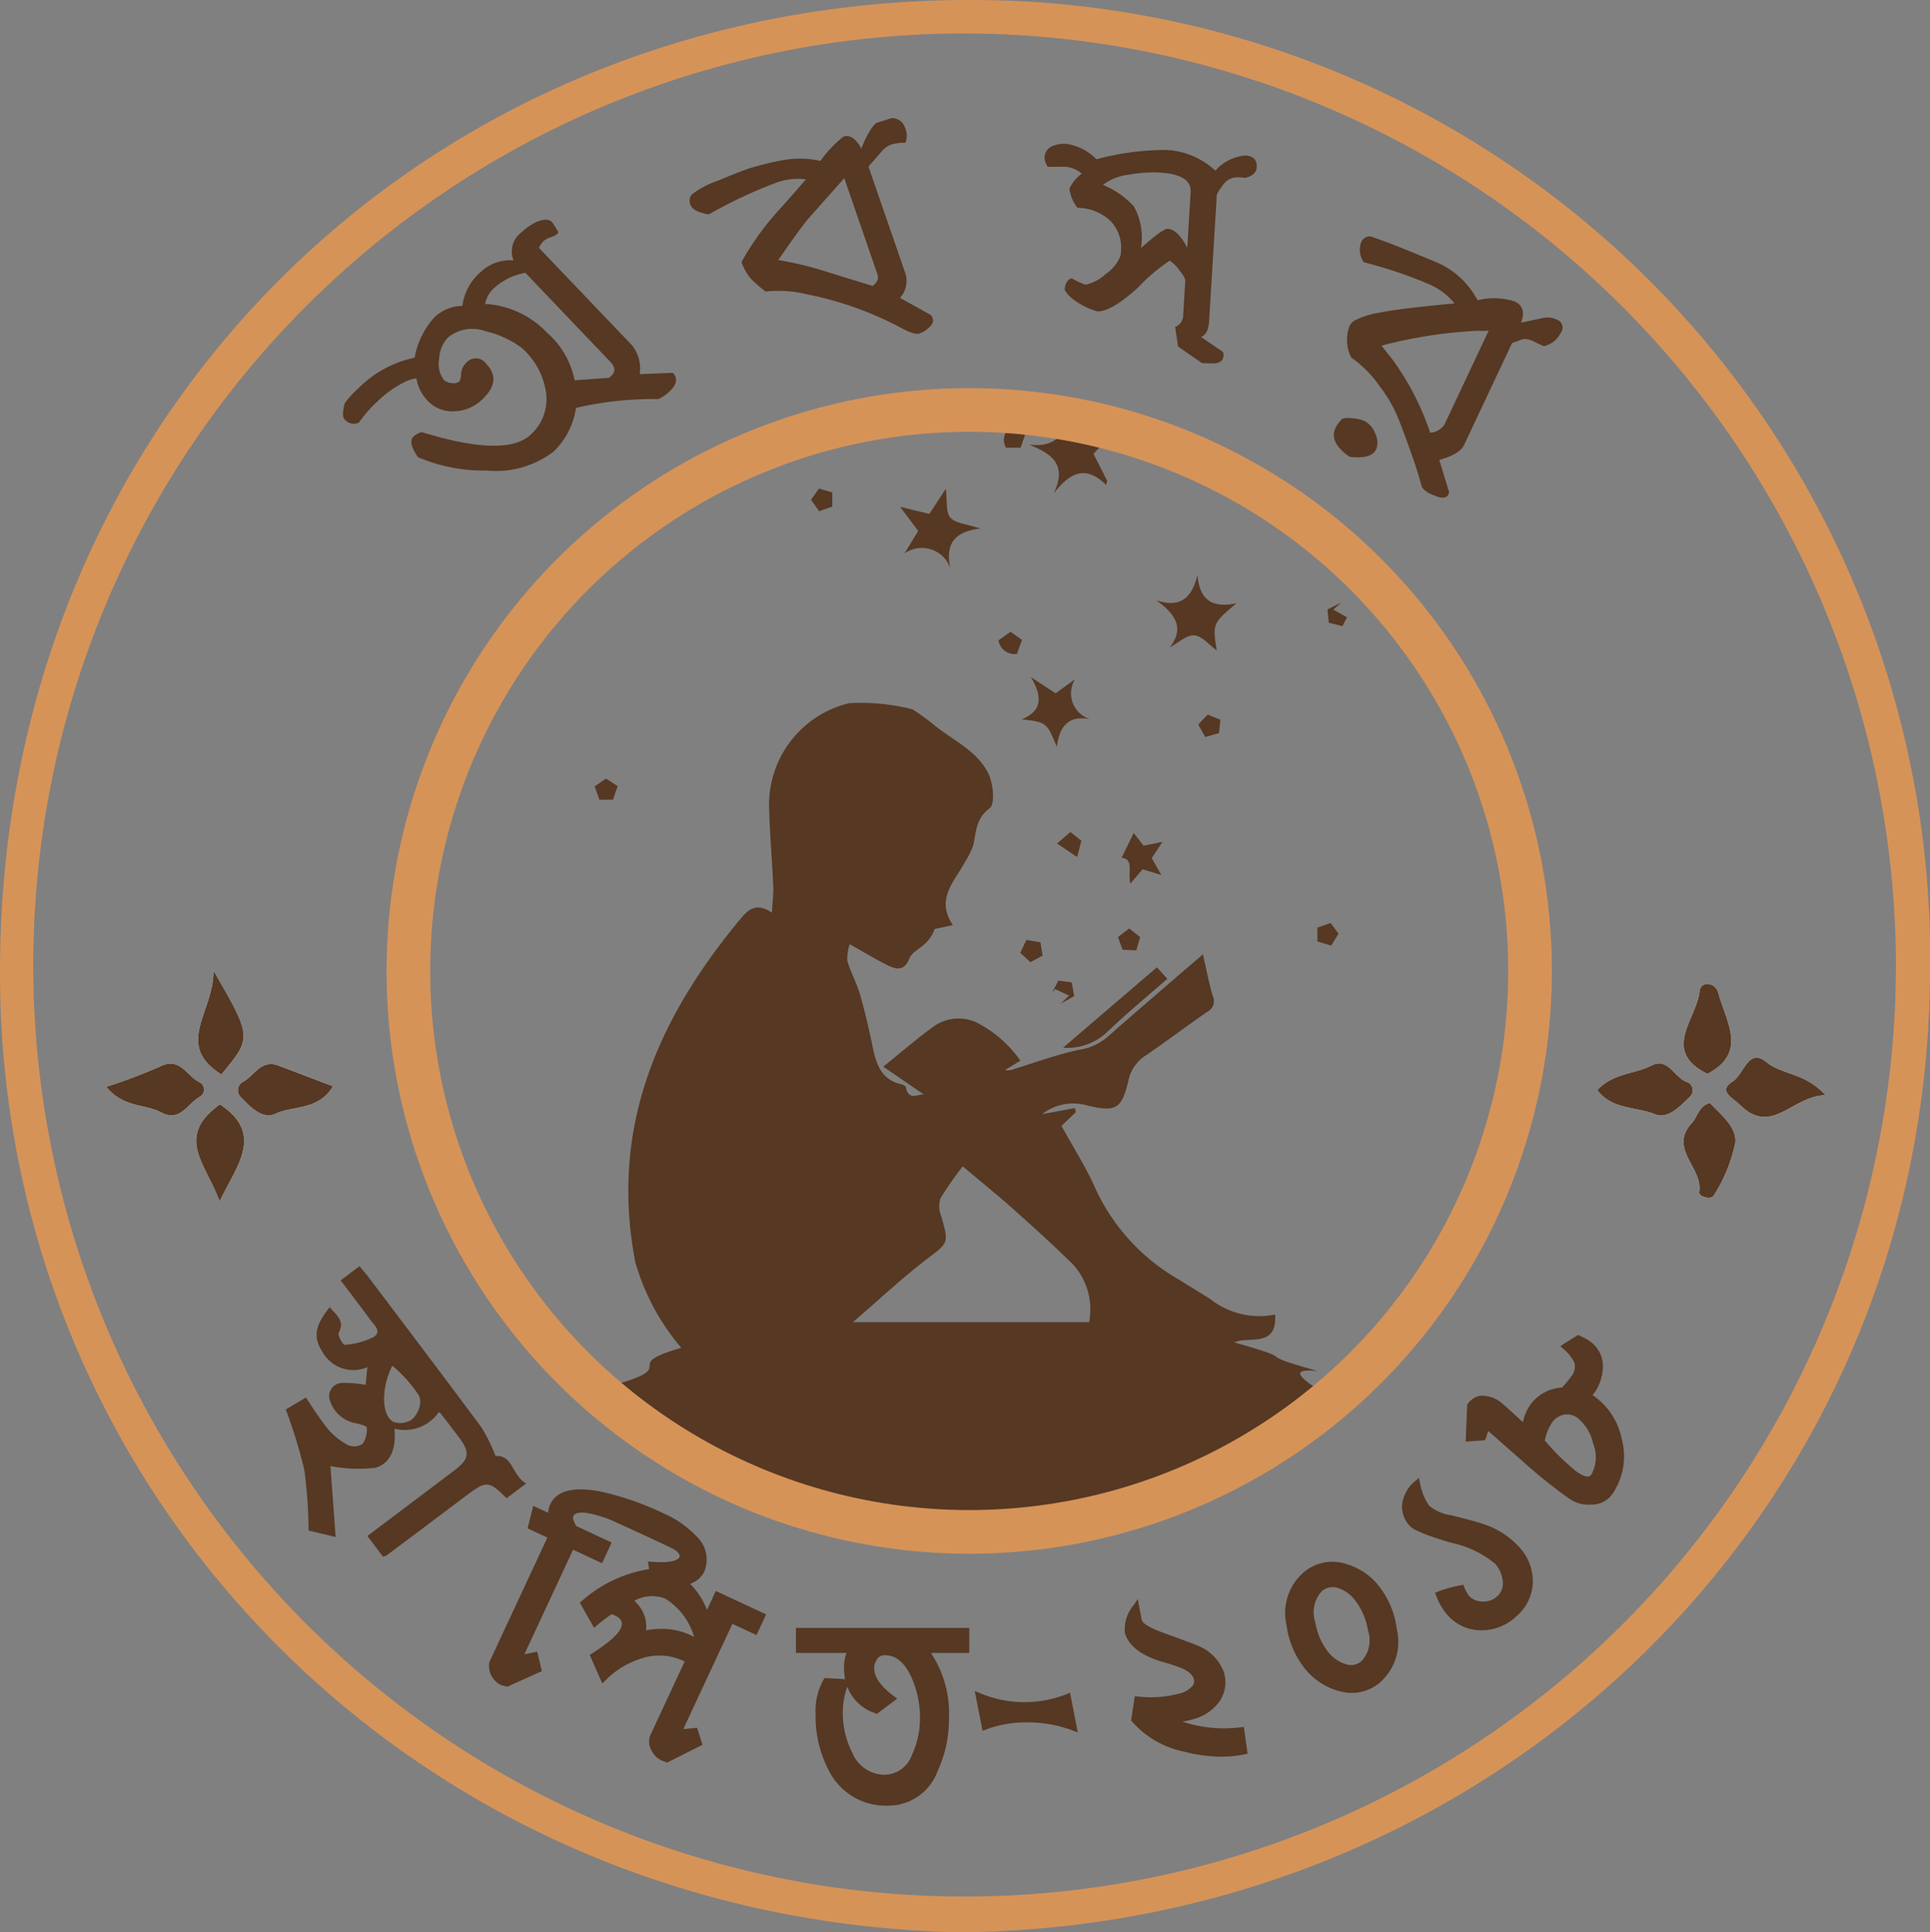 <svg xmlns="http://www.w3.org/2000/svg" width="83.985" height="84.064" viewBox="0 0 83.985 84.064">
  <rect x="0" y="0" width="83.985" height="84.064" fill="#808080" stroke="none"/>
  <g id="logo" transform="translate(-78.537 -5.455)">
    <g id="Group_710" data-name="Group 710">
      <g id="Group_709" data-name="Group 709">
        <path id="Path_652" data-name="Path 652" d="M106.18,60.351c-1.118-5.842.985-10.605,4.6-14.945.336-.4.683-.691,1.346-.246.027-.466.075-.809.06-1.151-.048-1.1-.147-2.2-.177-3.307a4.543,4.543,0,0,1,3.483-4.655,9.2,9.2,0,0,1,2.756.268,10.875,10.875,0,0,1,.924.671c.825.679,1.891,1.128,2.377,2.129.21.432.293,1.322.058,1.5-.6.443-.587.993-.707,1.57a3.084,3.084,0,0,1-.351.734c-.446.863-1.328,1.624-.547,2.784l-.795.168a1.519,1.519,0,0,1-.425.646c-.222.214-.569.369-.668.625-.235.607-.612.478-1,.283-.515-.256-1.007-.559-1.6-.892a1.936,1.936,0,0,0-.106.723c.141.493.405.95.547,1.443.222.768.4,1.549.563,2.331.153.738.379,1.392,1.219,1.593.08.019.208.068.217.12.111.638.562.287.788.33l-1.769-1.211c.753-.607,1.424-1.193,2.143-1.713a1.863,1.863,0,0,1,1.938-.2A5.218,5.218,0,0,1,122.94,51.6l-.676.41a.774.774,0,0,0,.432-.057c.948-.29,1.885-.643,2.853-.836a2.43,2.43,0,0,0,1.216-.581c.956-.844,1.925-1.674,2.89-2.508.393-.34.788-.677,1.227-1.052.156.672.262,1.259.436,1.825a.517.517,0,0,1-.253.677c-.891.617-1.757,1.27-2.651,1.883a1.694,1.694,0,0,0-.769,1.085c-.3,1.28-.545,1.4-1.841,1.093a2.181,2.181,0,0,0-1.918.387l1.422-.264.051.173-.631.6c.516.946,1.088,1.828,1.5,2.779A8.832,8.832,0,0,0,129.9,61.16c.431.272.867.536,1.3.809a3.466,3.466,0,0,0,2.826.677c.091,1.485-1.174.912-1.772,1.213,3.147.887.5.363,3.616,1.242-2.808-.278,3.35,2.235.575,1.917s-6.98,4.522-9.781,4.412-7.747.08-10.548.191-6.138-2.109-8.631-4.411c-2.756.315-1.726-.767-2.109-1.534-.013-.041,5.55-.835,0,0,2.809-.813.068-.791,2.809-1.584A9.892,9.892,0,0,1,106.18,60.351Zm19.021.083c-.834-.814-1.7-1.6-2.569-2.375-.708-.63-1.447-1.226-2.2-1.862a15.029,15.029,0,0,0-.976,1.4,1.154,1.154,0,0,0,.037.764c.348,1.208.317,1.153-.652,1.893-1.066.816-2.048,1.741-3.189,2.724h10.277A2.891,2.891,0,0,0,125.2,60.434Z" fill="#563823"/>
        <path id="Path_653" data-name="Path 653" d="M126.12,25.2c.158-.169.316-.337.473-.506a3.932,3.932,0,0,0,.437-.548c-1.031.408-1.751.2-2.053-1.007-.035,1.111-.383,1.81-1.67,1.659,1.027.394,1.677.9,1.081,2.123.681-.864,1.357-1.284,2.283-.366l.046-.182Z" fill="#563823"/>
        <path id="Path_654" data-name="Path 654" d="M119.692,26.725l-.713,1.087-1.274-.306.788,1.048-.595.978a1.31,1.31,0,0,1,2,.665c-.23-1.031.119-1.613,1.3-1.746-.592-.2-1.079-.221-1.306-.476C119.689,27.743,119.763,27.259,119.692,26.725Z" fill="#563823"/>
        <path id="Path_655" data-name="Path 655" d="M132.343,31.7c-1.142.241-1.606-.213-1.7-1.222-.24.974-.72,1.441-1.774,1.1.754.562,1.255,1.139.576,2.042.351-.19.709-.539,1.051-.524s.64.407.988.655C131.3,32.582,131.3,32.582,132.343,31.7Z" fill="#563823"/>
        <path id="Path_656" data-name="Path 656" d="M124.8,51.035a2.517,2.517,0,0,0,1.948-.712c.823-.785,1.7-1.511,2.587-2.285l-.454-.5Z" fill="#563823"/>
        <path id="Path_657" data-name="Path 657" d="M123,36.749c1.086.132,1.086.132,1.524,1.2.121-.882.48-1.384,1.442-1.208A1.174,1.174,0,0,1,125.322,35l-.848.619-1.077-.706C123.9,35.762,123.9,36.382,123,36.749Z" fill="#563823"/>
        <path id="Path_658" data-name="Path 658" d="M128.3,42.248l-.43-.553-.524,1.077c.552.052.259.65.375,1.127l.537-.626.816.25-.418-.735.465-.708Z" fill="#563823"/>
        <path id="Path_659" data-name="Path 659" d="M114.175,26.708l-.347.488.353.5.574-.2v-.616Z" fill="#563823"/>
        <path id="Path_660" data-name="Path 660" d="M122.313,24.931h.638l.2-.587-.536-.357A.668.668,0,0,0,122.313,24.931Z" fill="#563823"/>
        <path id="Path_661" data-name="Path 661" d="M136.953,32.693l.2-.38-.593-.335.327-.3-.583.29.056.58Z" fill="#563823"/>
        <path id="Path_662" data-name="Path 662" d="M122.792,33.9l.217-.61-.5-.348-.522.37A.7.7,0,0,0,122.792,33.9Z" fill="#563823"/>
        <path id="Path_663" data-name="Path 663" d="M131.642,36.766l-.555-.222-.409.433.306.541.6-.171Z" fill="#563823"/>
        <path id="Path_664" data-name="Path 664" d="M128.151,46.222l-.479-.374-.486.375.2.55.6.028Z" fill="#563823"/>
        <path id="Path_665" data-name="Path 665" d="M104.621,40.247h.587l.209-.589-.509-.33-.494.339Z" fill="#563823"/>
        <path id="Path_666" data-name="Path 666" d="M135.863,45.81v.6l.6.187.319-.523-.342-.463Z" fill="#563823"/>
        <path id="Path_667" data-name="Path 667" d="M123.375,47.315l.532-.285-.094-.578-.614-.106-.261.562Z" fill="#563823"/>
        <path id="Path_668" data-name="Path 668" d="M124.452,48.487l.606.281-.37.352.594-.325-.11-.6-.579-.077-.277.528Z" fill="#563823"/>
        <path id="Path_669" data-name="Path 669" d="M125.409,42.74l.185-.709-.479-.379-.578.5Z" fill="#563823"/>
      </g>
    </g>
    <path id="Path_670" data-name="Path 670" d="M156.2,39.825" fill="#faf9f8"/>
    <path id="Path_671" data-name="Path 671" d="M155.77,37.829" fill="#faf9f8"/>
    <path id="Path_672" data-name="Path 672" d="M157.978,53.1c-.931-1-1.883-.869-2.579-1.439-.789-.645-.968.541-1.451.836-.694.423.008.729.292,1.014C155.635,54.912,156.513,53.126,157.978,53.1Z" fill="#faf9f8"/>
    <path id="Path_673" data-name="Path 673" d="M93.026,52.715c-.831-.318-1.6-.619-2.375-.908-.731-.273-1.033.428-1.515.7a.415.415,0,0,0-.118.671c.411.427.945.987,1.5.729C91.307,53.541,92.387,53.775,93.026,52.715Z" fill="#faf9f8"/>
    <path id="Path_674" data-name="Path 674" d="M148.046,52.879c.648.864,1.7.715,2.5,1.048.561.232,1.092-.336,1.516-.753a.38.38,0,0,0-.135-.649c-.536-.2-.821-1.075-1.516-.717C149.669,52.191,148.729,52.138,148.046,52.879Z" fill="#faf9f8"/>
    <path id="Path_675" data-name="Path 675" d="M152.943,53.442c-.484.132-.527.595-.783.87-1.039,1.118.5,1.955.319,2.993-.038.22.529.353.627.167a6.746,6.746,0,0,0,.944-2.313C154.113,54.489,153.417,53.943,152.943,53.442Z" fill="#faf9f8"/>
    <path id="Path_676" data-name="Path 676" d="M83.162,52.739c.773.926,1.689.735,2.377,1.106.842.454,1.157-.387,1.688-.672a.36.36,0,0,0-.028-.645c-.539-.267-.828-1.107-1.694-.674A24.784,24.784,0,0,1,83.162,52.739Z" fill="#faf9f8"/>
    <path id="Path_677" data-name="Path 677" d="M88.109,53.5c-2.006,1.435-.555,2.652-.02,4.219C88.886,56.1,90.026,54.782,88.109,53.5Z" fill="#faf9f8"/>
    <path id="Path_678" data-name="Path 678" d="M152.834,52.171c1.782-.918.8-2.288.476-3.513-.127-.478-.768-.551-.817-.063C152.372,49.789,150.807,51.173,152.834,52.171Z" fill="#faf9f8"/>
    <path id="Path_679" data-name="Path 679" d="M156.2,39.825" fill="#8f4a4d"/>
    <path id="Path_680" data-name="Path 680" d="M155.77,37.829" fill="#8f4a4d"/>
    <path id="Path_681" data-name="Path 681" d="M88.168,52.2c1.341-1.6,1.341-1.6-.343-4.525C87.865,49.458,86.089,50.884,88.168,52.2Z" fill="#faf9f8"/>
    <path id="Path_682" data-name="Path 682" d="M120.247,89.519C96.629,89,79,70.659,78.547,48.68,78.03,23.84,97.255,4.913,121.809,5.467A41.691,41.691,0,0,1,162.517,48.24C162.166,71.334,143.5,89.354,120.247,89.519Zm.034-82.609A40.528,40.528,0,1,0,161.04,47.441,40.608,40.608,0,0,0,120.281,6.91Z" fill="#d69358"/>
    <path id="Path_683" data-name="Path 683" d="M157.978,53.1c-1.465.025-2.343,1.811-3.738.411-.284-.285-.986-.591-.292-1.014.483-.3.662-1.481,1.451-.836C156.1,52.232,157.047,52.1,157.978,53.1Z" fill="#563823"/>
    <path id="Path_684" data-name="Path 684" d="M93.026,52.715c-.639,1.06-1.719.826-2.51,1.195-.553.258-1.087-.3-1.5-.729a.415.415,0,0,1,.118-.671c.482-.275.784-.976,1.515-.7C91.425,52.1,92.195,52.4,93.026,52.715Z" fill="#563823"/>
    <path id="Path_685" data-name="Path 685" d="M148.046,52.879c.683-.741,1.623-.688,2.367-1.071.7-.358.98.518,1.516.717a.38.38,0,0,1,.135.649c-.424.417-.955.985-1.516.753C149.742,53.594,148.694,53.743,148.046,52.879Z" fill="#563823"/>
    <path id="Path_686" data-name="Path 686" d="M152.943,53.442c.474.5,1.17,1.047,1.107,1.717a6.746,6.746,0,0,1-.944,2.313c-.1.186-.665.053-.627-.167.179-1.038-1.358-1.875-.319-2.993C152.416,54.037,152.459,53.574,152.943,53.442Z" fill="#563823"/>
    <path id="Path_687" data-name="Path 687" d="M83.162,52.739a24.784,24.784,0,0,0,2.343-.885c.866-.433,1.155.407,1.694.674a.36.36,0,0,1,.028.645c-.531.285-.846,1.126-1.688.672C84.851,53.474,83.935,53.665,83.162,52.739Z" fill="#563823"/>
    <path id="Path_688" data-name="Path 688" d="M88.109,53.5c1.917,1.283.777,2.6-.02,4.219C87.554,56.151,86.1,54.934,88.109,53.5Z" fill="#563823"/>
    <path id="Path_689" data-name="Path 689" d="M152.834,52.171c-2.027-1-.462-2.382-.341-3.576.049-.488.69-.415.817.063C153.634,49.883,154.616,51.253,152.834,52.171Z" fill="#563823"/>
    <path id="Path_690" data-name="Path 690" d="M88.168,52.2c-2.079-1.312-.3-2.738-.343-4.525C89.509,50.594,89.509,50.594,88.168,52.2Z" fill="#563823"/>
    <g id="Group_711" data-name="Group 711">
      <path id="Path_691" data-name="Path 691" d="M102.569,15.128c.015.015.092.136.23.363a.1.1,0,0,1-.008.139.908.908,0,0,1-.289.145.92.92,0,0,0-.322.177,1.1,1.1,0,0,0-.192.285l4.037,4.225a1.6,1.6,0,0,1,.347,1.27l1.446-.056q.334.351-.145.809a1.735,1.735,0,0,1-.485.331,14.937,14.937,0,0,0-3.587.384,3.3,3.3,0,0,1-.972,1.9,4.136,4.136,0,0,1-2.92.825,7.194,7.194,0,0,1-2.987-.583q-.45-.648-.187-.9a.894.894,0,0,1,.35-.189q3.678,1.133,4.752.105a2.07,2.07,0,0,0,.651-1.888,3.179,3.179,0,0,0-.889-1.729l-.1-.1-.072-.062a4.3,4.3,0,0,0-1.544-.709,1.678,1.678,0,0,0-1.654.27,1.439,1.439,0,0,0-.382.94,1.131,1.131,0,0,0,.205.9.544.544,0,0,0,.341.14.411.411,0,0,0,.347-.084.849.849,0,0,0,.061-.321.734.734,0,0,1,.224-.476.549.549,0,0,1,.876.052q.684.715-.161,1.522a1.816,1.816,0,0,1-1.239.536,1.482,1.482,0,0,1-1.164-.468,1.885,1.885,0,0,1-.483-.965,1.547,1.547,0,0,0-.56.185,4.664,4.664,0,0,0-1.151.837,5.319,5.319,0,0,0-.785.9.511.511,0,0,1-.635-.15c-.082-.087-.079-.313.01-.68a4.027,4.027,0,0,1,.578-.639,4.867,4.867,0,0,1,2.468-1.353,3.558,3.558,0,0,1,.858-1.752,1.789,1.789,0,0,1,1.22-.5,2.341,2.341,0,0,1,.812-1.489,1.864,1.864,0,0,1,1.415-.493,1.028,1.028,0,0,1,.347-1.22,2.616,2.616,0,0,1,.627-.439C102.188,14.978,102.424,14.976,102.569,15.128Zm2.5,6.041L101.4,17.324a2.737,2.737,0,0,0-1.353.653,1.231,1.231,0,0,0-.4.7,4.039,4.039,0,0,1,2.682,1.238A3.743,3.743,0,0,1,103.543,22l1.5-.107.114-.11Q105.421,21.534,105.072,21.169Z" fill="#563823"/>
      <path id="Path_692" data-name="Path 692" d="M117.916,11.006a.83.83,0,0,1,.02.661,2.031,2.031,0,0,0-.562.061.962.962,0,0,0-.445.287l-.6.687,1.6,4.628a1.08,1.08,0,0,1-.23,1.082l1.334.742a.325.325,0,0,1,.093.157c.044.127-.012.261-.167.4a1.155,1.155,0,0,1-.425.257c-.123.043-.37-.031-.739-.223a14.772,14.772,0,0,0-4.15-1.487,5.123,5.123,0,0,0-1.79-.118,6.424,6.424,0,0,1-.65-.566,2.167,2.167,0,0,1-.4-.721,12.122,12.122,0,0,1,1.587-2.218q.417-.456,1.215-1.377a2.749,2.749,0,0,0-1.329.158,20.78,20.78,0,0,0-2.9,1.367q-.693-.117-.8-.426a.431.431,0,0,1,.073-.448,3.954,3.954,0,0,1,1.148-.6q.836-.354,1.322-.522a12.751,12.751,0,0,1,1.458-.359,4.053,4.053,0,0,1,1.66.029,5.026,5.026,0,0,1,1-1.057q.416-.144.783.52a3.985,3.985,0,0,1,.28-.62q.258-.456.4-.505l.622-.2A.581.581,0,0,1,117.916,11.006Zm-1.191,6.4-1.449-4.2-1.523,1.717q-.39.445-1.349,1.847a14.428,14.428,0,0,1,2.079.5q1.019.318,2.033.624C116.713,17.736,116.782,17.575,116.725,17.409Z" fill="#563823"/>
      <path id="Path_693" data-name="Path 693" d="M133.223,12.732c-.015.239-.189.393-.524.464a1.935,1.935,0,0,0-.261-.026.771.771,0,0,0-.6.227,3.6,3.6,0,0,0-.35.516l-.337,5.528q-.033.547-.35.675l.953.649a.626.626,0,0,1,.027.16c-.011.189-.127.3-.348.337a4.535,4.535,0,0,1-.6-.015L129.8,20.53l-.126-.851a.541.541,0,0,0,.35-.517l.091-1.492c.005-.085-.082-.239-.262-.465a1.6,1.6,0,0,0-.415-.41,7.808,7.808,0,0,0-1.382,1.171Q126.877,19.034,126.28,19a3.128,3.128,0,0,1-1-.493,1.483,1.483,0,0,1-.413-.437q.026-.42.3-.509a4.111,4.111,0,0,0,.6.279,1.776,1.776,0,0,0,.87-.453,1.789,1.789,0,0,0,.635-.742.639.639,0,0,0,.043-.24,1.671,1.671,0,0,0-.457-1.341,2.118,2.118,0,0,0-1.43-.567,1.565,1.565,0,0,1-.351-.844,1.713,1.713,0,0,1,.535-.643,1.221,1.221,0,0,0-.768-.3c-.074,0-.185,0-.332,0s-.264.005-.351,0l-.028,0a.733.733,0,0,1-.142-.43.554.554,0,0,1,.337-.465,1.282,1.282,0,0,1,.614-.1,2.273,2.273,0,0,1,1.307.67,11.543,11.543,0,0,1,3.03-.406,3.349,3.349,0,0,1,2.144.9,1.963,1.963,0,0,1,1.3-.659Q133.252,12.248,133.223,12.732Zm-3.021,3.5.147-2.417q.047-.768-1.333-.852a5.69,5.69,0,0,0-1.326.088,2.282,2.282,0,0,0-1.159.447,3.7,3.7,0,0,1,1.347.936,2.809,2.809,0,0,1,.31,1.812q.951-.849,1.165-.836Q129.782,15.434,130.2,16.23Z" fill="#563823"/>
      <path id="Path_694" data-name="Path 694" d="M138.423,25q-.206.438-1.156.329-.913-.628-.612-1.266a1.553,1.553,0,0,1,.259-.355c.059-.066.219-.083.48-.053a1.638,1.638,0,0,1,.514.113.99.99,0,0,1,.473.554A.836.836,0,0,1,138.423,25Zm8.041-5.083a1.1,1.1,0,0,1-.748.6l-.414-.195a.891.891,0,0,0-.493-.116c-.167.062-.325.119-.474.173l-2.085,4.43q-.192.41-1.082.654l.426,1.4a.286.286,0,0,1-.024.094q-.135.286-.7.019a.972.972,0,0,1-.45-.316c-.071-.243-.164-.551-.278-.922q-.257-.772-.7-1.936a6.059,6.059,0,0,0-.859-1.533,5.007,5.007,0,0,0-1.253-1.264,1.743,1.743,0,0,1-.072-1.361.627.627,0,0,1,.189-.225,3.517,3.517,0,0,1,1.131-.364q.8-.17,3.255-.4a2.96,2.96,0,0,0-1.071-.818,19.033,19.033,0,0,0-2.878-.971.938.938,0,0,1-.108-.888.409.409,0,0,1,.41-.237q.561.193,1.2.445,1.51.608,1.832.758a3.581,3.581,0,0,1,1.614,1.574,2.986,2.986,0,0,1,1.618.051q.532.25.278.923l.94-.2a.947.947,0,0,1,.618.069A.365.365,0,0,1,146.464,19.919ZM141.4,23.914l1.919-4.077a2.55,2.55,0,0,1-.478.007,20.331,20.331,0,0,0-4.188.648l.511.648a11.74,11.74,0,0,1,1.609,3.142A.815.815,0,0,0,141.4,23.914Z" fill="#563823"/>
    </g>
    <circle id="Ellipse_51" data-name="Ellipse 51" cx="24.405" cy="24.405" r="24.405" transform="translate(96.308 23.291)" fill="none" stroke="#d69358" stroke-miterlimit="10" stroke-width="1.9"/>
    <path id="Path_695" data-name="Path 695" d="M132.663,80.586l-.119.013a5.764,5.764,0,0,1-2.556-.243,3.67,3.67,0,0,0,.483-.111,2.042,2.042,0,0,0,1.12-.75,1.462,1.462,0,0,0,.185-1.338,1.988,1.988,0,0,0-1.141-1.116c-.029-.015-.106-.055-1.514-.565-.773-.285-.886-.473-.9-.541l-.175-.915-.17.26a1.609,1.609,0,0,0-.385,1.233c.167.546.706.962,1.6,1.235a8.174,8.174,0,0,1,.833.269c.314.129.5.287.556.467a.34.34,0,0,1-.016.269,1.061,1.061,0,0,1-.644.39,4.8,4.8,0,0,1-1.785.118l-.117-.011-.159,1.053.033.042a4.1,4.1,0,0,0,2.28,1.318,6.51,6.51,0,0,0,1.616.217,4.824,4.824,0,0,0,1.026-.106l.113-.025Z" fill="#563823"/>
    <path id="Path_696" data-name="Path 696" d="M109.686,74.67l-.386.827a3.214,3.214,0,0,0-.732-1.137,1.069,1.069,0,0,0,.609-.514,1.376,1.376,0,0,0-.36-1.578,4.233,4.233,0,0,0-1.352-.948,12.922,12.922,0,0,0-2.67-.948c-1.247-.268-2.026-.088-2.313.528a1,1,0,0,0-.09.368l-.651-.3-.245.979.861.4-2.517,5.4-.012.051a.929.929,0,0,0,.478.95,1.921,1.921,0,0,0,.268.074l.042.011,1.5-.675-.2-.848-.562.117,2.122-4.552,1.26.588.418-.9-1.54-.718c-.121-.2-.166-.348-.126-.433.11-.236.643-.193,1.5.118.108.04.582.248,2.219,1.011.544.255.644.309.66.318.2.132.279.246.234.341s-.275.281-1.208.2l-.157-.013.048.332a5.778,5.778,0,0,0-2.931,1.39l-.085.067.622,1.1.116-.1a5.605,5.605,0,0,1,.657-.5l.137.063c.292.137.363.311.237.582-.085.181-.369.514-1.247,1.073l-.09.058.545,1.243.13-.126a3.778,3.778,0,0,1,1.6-.971,2.48,2.48,0,0,1,1.8.114.586.586,0,0,1,.056.029l-1.485,3.184a.744.744,0,0,0,.035.666.9.9,0,0,0,.489.472l.2.074,1.537-.774-.236-.741-.6.058,2.136-4.579,1.05.489.418-.9Zm-1.1,1.923a2.955,2.955,0,0,0-1.262-.274,3.7,3.7,0,0,0-.676.065,1.454,1.454,0,0,0-.511-1.283,1.569,1.569,0,0,1,1.356-.094,2.921,2.921,0,0,1,1.251,1.667A1.554,1.554,0,0,0,108.585,76.593Z" fill="#563823"/>
    <path id="Path_697" data-name="Path 697" d="M120.717,76.278h-7.545v1.089h2.2a1.743,1.743,0,0,0-.107.627,2.7,2.7,0,0,0,.047.514l-.891-.051-.055.086a2.733,2.733,0,0,0-.336,1.471,5.044,5.044,0,0,0,.607,2.531,2.767,2.767,0,0,0,2.569,1.465,2.286,2.286,0,0,0,2.134-1.508,5.318,5.318,0,0,0,.491-2.274,4.743,4.743,0,0,0-.784-2.861h1.667Zm-5.31,2.561a1.936,1.936,0,0,0,1.2,1.143l.091.035.88-.661-.184-.14c-.54-.412-.814-.806-.814-1.174a.666.666,0,0,1,.136-.419.372.372,0,0,1,.319-.157c.5,0,.879.323,1.174.987a4.25,4.25,0,0,1,.361,1.735,3.7,3.7,0,0,1-.347,1.609,1.285,1.285,0,0,1-1.188.87,1.538,1.538,0,0,1-1.413-.962,3.84,3.84,0,0,1-.41-1.791A3.285,3.285,0,0,1,115.407,78.839Z" fill="#563823"/>
    <path id="Path_698" data-name="Path 698" d="M125.1,79.094l-.143.062a4.975,4.975,0,0,1-3.788-.045l-.214-.086.339,1.731.14-.055a4.953,4.953,0,0,1,1.83-.312,5.515,5.515,0,0,1,1.963.356l.21.08Z" fill="#563823"/>
    <path id="Path_699" data-name="Path 699" d="M139.32,76.335a3.78,3.78,0,0,0-.843-1.958,2.8,2.8,0,0,0-1.4-.891,1.92,1.92,0,0,0-1.854.413,2.335,2.335,0,0,0-.7,2.265,3.8,3.8,0,0,0,.851,1.952,2.892,2.892,0,0,0,1.392.9,2.153,2.153,0,0,0,.606.091,1.879,1.879,0,0,0,1.258-.495A2.351,2.351,0,0,0,139.32,76.335Zm-1.528,1.381a.7.7,0,0,1-.729.126,1.524,1.524,0,0,1-.692-.47,2.826,2.826,0,0,1-.6-1.349,1.347,1.347,0,0,1,.278-1.334.713.713,0,0,1,.731-.14,1.514,1.514,0,0,1,.682.477,2.834,2.834,0,0,1,.6,1.35A1.344,1.344,0,0,1,137.792,77.716Z" fill="#563823"/>
    <path id="Path_700" data-name="Path 700" d="M144.659,72.775a3.6,3.6,0,0,0-1.494-.988c-.225-.086-.714-.221-1.495-.414a1.89,1.89,0,0,1-.945-.414,2.5,2.5,0,0,1-.4-1.008l-.047-.2-.157.137a1.555,1.555,0,0,0-.554.912,1.2,1.2,0,0,0,.308,1.031c.1.119.4.325,1.812.743a4.395,4.395,0,0,1,1.906.909,1.31,1.31,0,0,1,.335.739.753.753,0,0,1-.256.693.847.847,0,0,1-.632.213.758.758,0,0,1-.588-.259,1.465,1.465,0,0,1-.2-.372l-.038-.092-.1.016a5.628,5.628,0,0,0-1.013.281l-.121.044.048.119a2.844,2.844,0,0,0,.453.8,1.957,1.957,0,0,0,1.459.717h.073a2.189,2.189,0,0,0,1.466-.571,2.033,2.033,0,0,0,.758-1.47A2.174,2.174,0,0,0,144.659,72.775Z" fill="#563823"/>
    <path id="Path_701" data-name="Path 701" d="M149.108,68.063a3,3,0,0,0-1.169-1.842l-.1-.069a2.03,2.03,0,0,0,.444-1.143,1.32,1.32,0,0,0-.594-1.224,2.632,2.632,0,0,0-.422-.225l-.061-.028-.771.485.12.11a1.979,1.979,0,0,1,.483.586.65.65,0,0,1-.138.636,4.435,4.435,0,0,1-.388.471,1.826,1.826,0,0,0-1.377.742,2.11,2.11,0,0,0-.329.765c-.39-.362-.805-.742-.879-.794a1.338,1.338,0,0,0-.967-.356.834.834,0,0,0-.554.357l-.023.031-.066,1.61.849-.064.131-.4q1.189,1.042,1.659,1.46a22.86,22.86,0,0,0,1.881,1.493,1.428,1.428,0,0,0,.832.252c.041,0,.082,0,.124-.005a1.085,1.085,0,0,0,.894-.439A2.89,2.89,0,0,0,149.108,68.063Zm-1.327,1.552c-.1.137-.315.089-.649-.145a9.94,9.94,0,0,1-1.372-1.347,2.091,2.091,0,0,1,.3-.754.839.839,0,0,1,.525-.367.761.761,0,0,1,.608.148,1.967,1.967,0,0,1,.672,1.115A1.564,1.564,0,0,1,147.781,69.615Z" fill="#563823"/>
    <g id="Group_714" data-name="Group 714">
      <g id="Group_713" data-name="Group 713">
        <path id="Path_702" data-name="Path 702" d="M100.1,68.8a7.532,7.532,0,0,0-.6-1.227c-1.621-2.19-3.269-4.359-4.911-6.534-.128-.171-.271-.33-.407-.5l-.82.618c.449.6.877,1.15,1.289,1.717.166.228.535.518.127.759a3.345,3.345,0,0,1-1.241.329c-.071.009-.32-.413-.265-.516.3-.552-.129-.79-.386-1.124-.647.8-.728,1.306-.324,1.936a1.536,1.536,0,0,0,1.961.675l-.075.771a5.032,5.032,0,0,0-1.017-.086.578.578,0,0,0-.526.8,1.445,1.445,0,0,0,1.076.949c.186.034.512.121.515.194a1.052,1.052,0,0,1-.184.713.684.684,0,0,1-.642.046,3.1,3.1,0,0,1-.888-.722,16.249,16.249,0,0,1-.926-1.345l-.883.521a22.407,22.407,0,0,1,.806,2.625,21.182,21.182,0,0,1,.187,2.643l1.177.281c-.084-1.142-.162-2.2-.227-3.086a6.392,6.392,0,0,0,1.953.074c.721-.2.907-.935.832-1.7a1.8,1.8,0,0,0,1.929-.72.381.381,0,0,1,.094.07c.269.348.537.7.8,1.048.471.629.428.929-.2,1.406-1.258.95-2.518,1.9-3.8,2.862l.677.9a.742.742,0,0,0,.157-.053q1.741-1.3,3.48-2.611c.864-.649.978-.642,1.743.124l.856-.646C100.825,69.674,100.86,68.74,100.1,68.8Zm-3.681-1.562a.909.909,0,0,1-.776.07c-.516-.3-.519-1.484-.035-2.438a6.018,6.018,0,0,1,1.128,1.249C96.978,66.478,96.675,67.081,96.415,67.242Z" fill="#563823"/>
      </g>
    </g>
  </g>
</svg>
